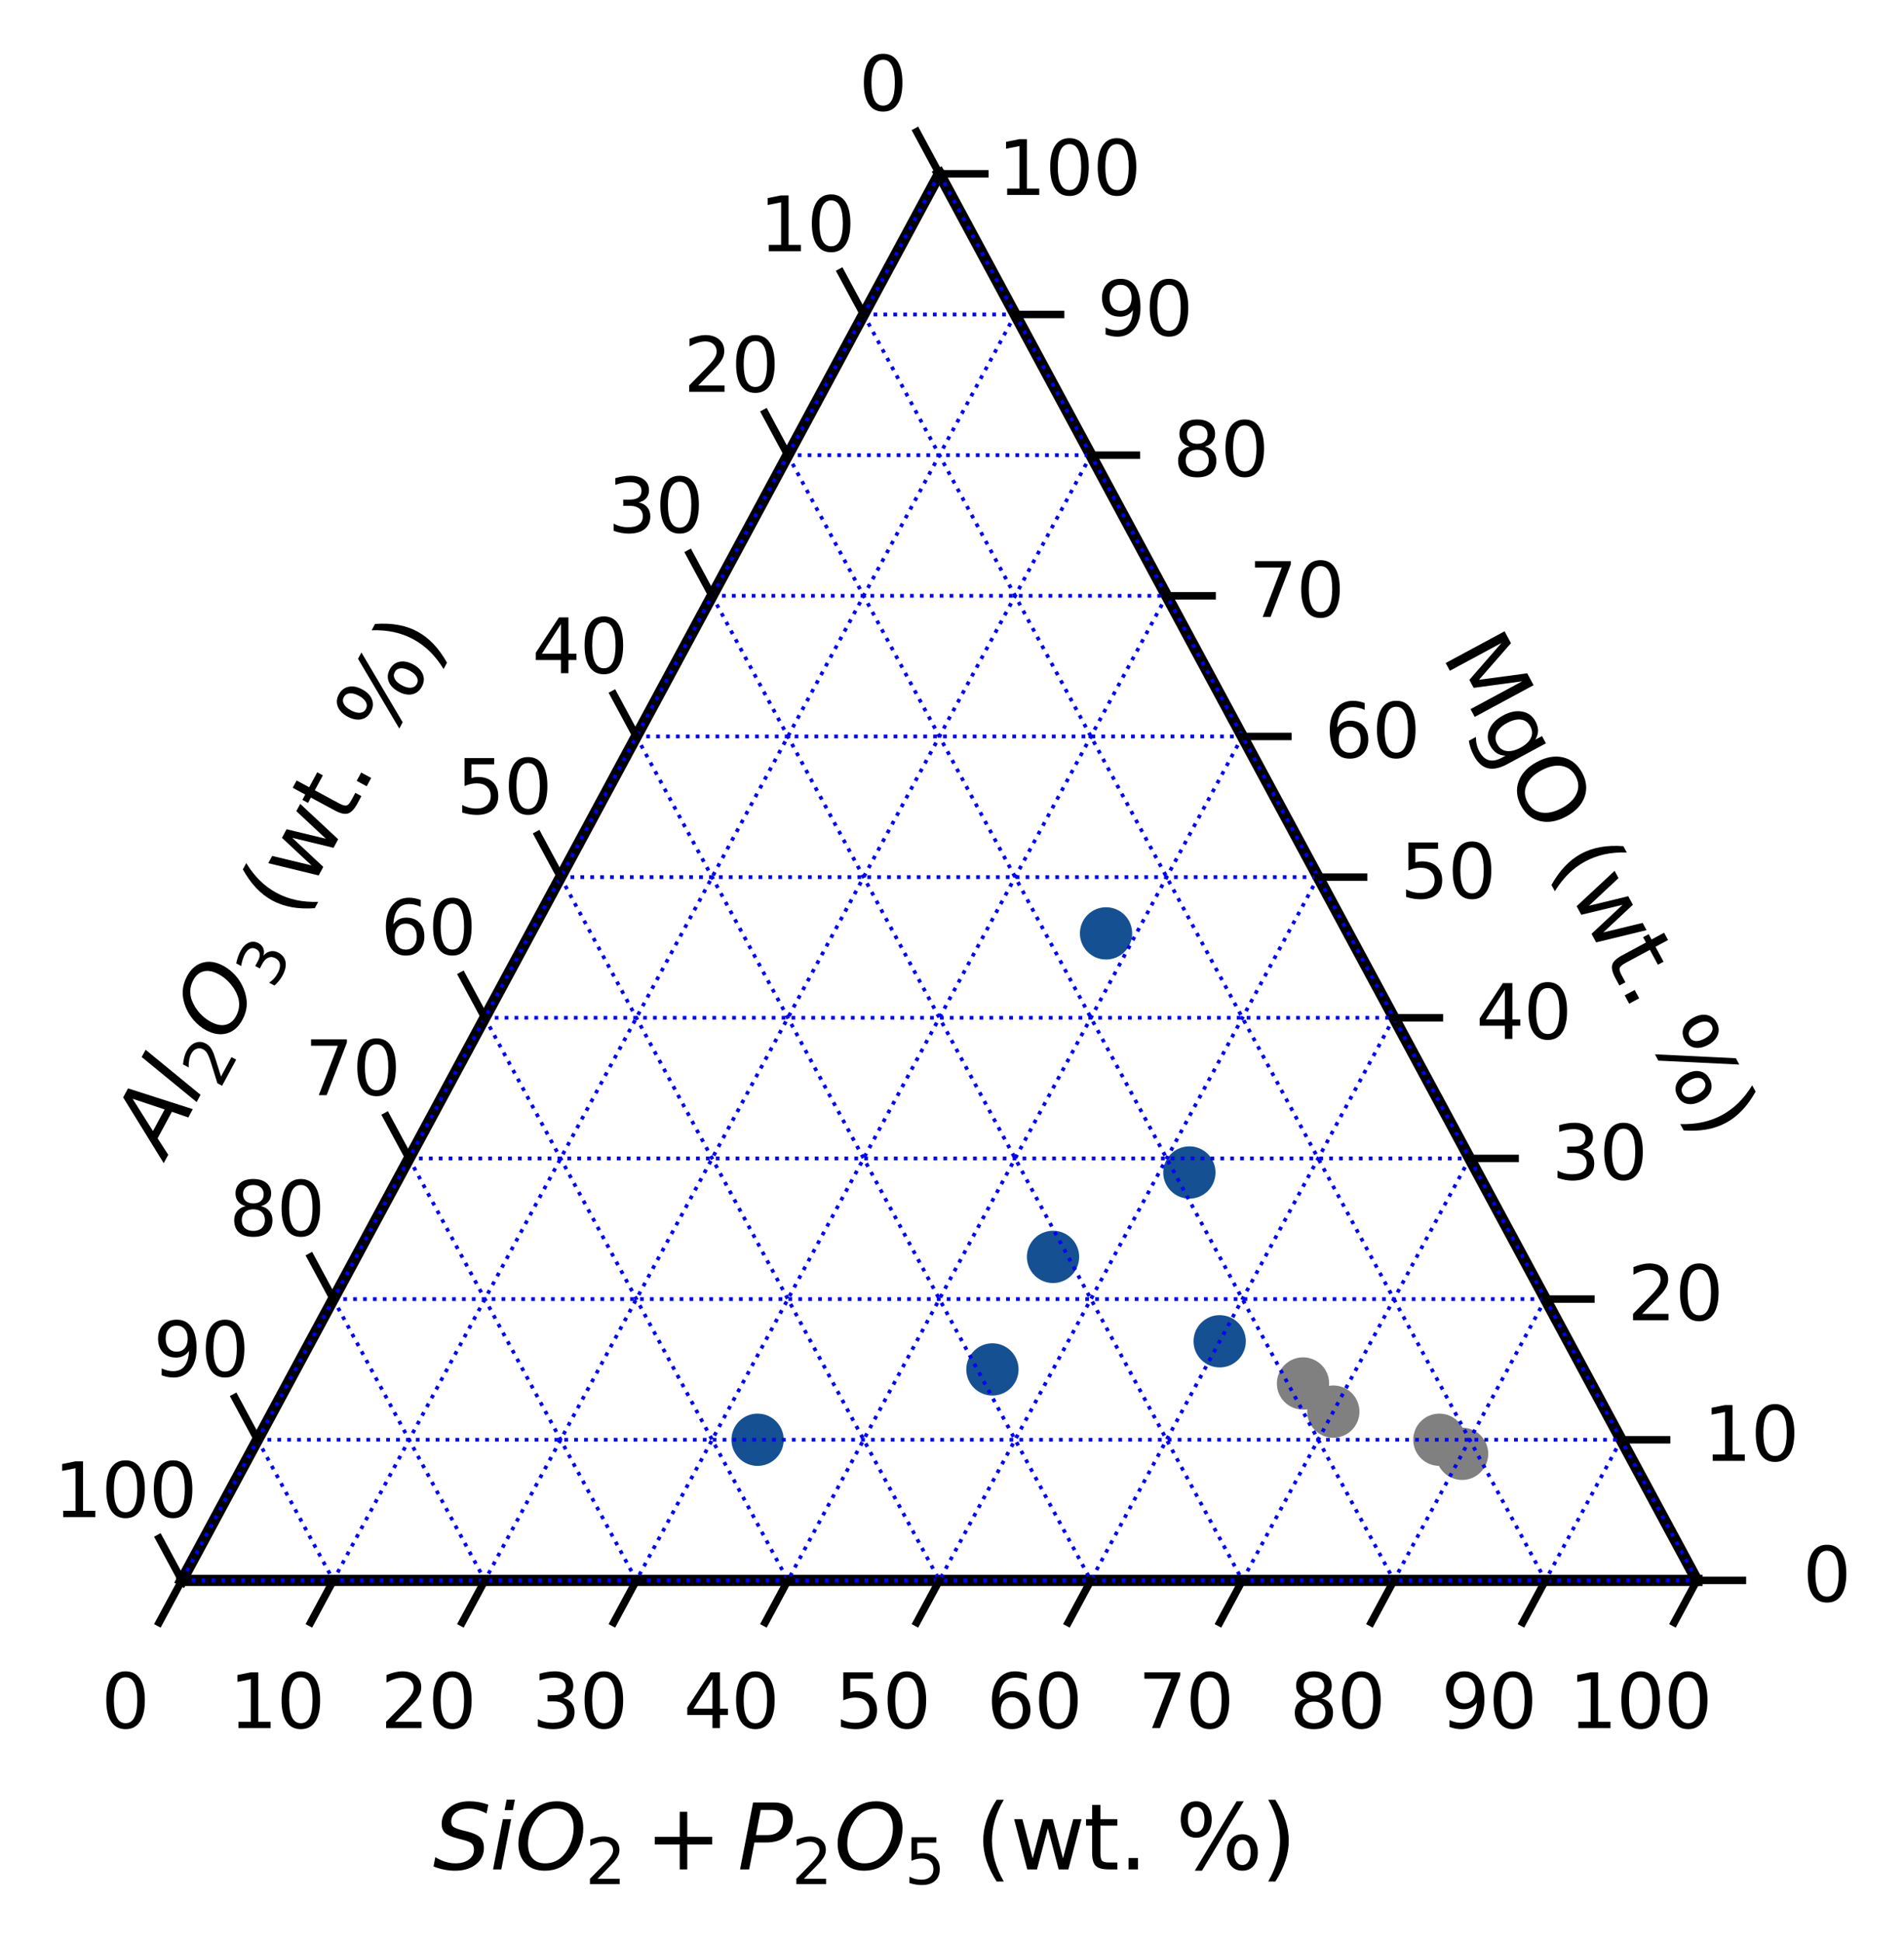 <?xml version="1.0" encoding="utf-8" standalone="no"?>
<!DOCTYPE svg PUBLIC "-//W3C//DTD SVG 1.1//EN"
  "http://www.w3.org/Graphics/SVG/1.1/DTD/svg11.dtd">
<svg xmlns:xlink="http://www.w3.org/1999/xlink" width="254.992pt" height="259.968pt" viewBox="0 0 254.992 259.968" xmlns="http://www.w3.org/2000/svg" version="1.1">
 <defs>
  <style type="text/css">*{stroke-linejoin: round; stroke-linecap: butt}</style>
 </defs>
 <g id="figure_1">
  <g id="patch_1">
   <path d="M 0 259.968 
L 254.992 259.968 
L 254.992 0 
L 0 0 
z
" style="fill: #ffffff"/>
  </g>
  <g id="axes_1">
   <g id="patch_2">
    <path d="M 227.262 211.581 
L 125.807 23.272 
L 24.353 211.581 
z
" clip-path="url(#p2957f5b05c)" style="fill: #ffffff; opacity: 0.7; stroke: #ffffff; stroke-linejoin: miter"/>
   </g>
   <g id="PathCollection_1">
    <defs>
     <path id="m38fada5a99" d="M 0 3 
C 0.796 3 1.559 2.684 2.121 2.121 
C 2.684 1.559 3 0.796 3 0 
C 3 -0.796 2.684 -1.559 2.121 -2.121 
C 1.559 -2.684 0.796 -3 0 -3 
C -0.796 -3 -1.559 -2.684 -2.121 -2.121 
C -2.684 -1.559 -3 -0.796 -3 0 
C -3 0.796 -2.684 1.559 -2.121 2.121 
C -1.559 2.684 -0.796 3 0 3 
z
" style="stroke: #145092"/>
    </defs>
    <g clip-path="url(#p2957f5b05c)">
     <use xlink:href="#m38fada5a99" x="101.458" y="192.75" style="fill: #145092; stroke: #145092"/>
     <use xlink:href="#m38fada5a99" x="132.909" y="183.335" style="fill: #145092; stroke: #145092"/>
    </g>
   </g>
   <g id="PathCollection_2">
    <g clip-path="url(#p2957f5b05c)">
     <use xlink:href="#m38fada5a99" x="148.127" y="124.959" style="fill: #145092; stroke: #145092"/>
     <use xlink:href="#m38fada5a99" x="159.287" y="156.971" style="fill: #145092; stroke: #145092"/>
    </g>
   </g>
   <g id="PathCollection_3">
    <defs>
     <path id="m612d0bf381" d="M 0 3 
C 0.796 3 1.559 2.684 2.121 2.121 
C 2.684 1.559 3 0.796 3 0 
C 3 -0.796 2.684 -1.559 2.121 -2.121 
C 1.559 -2.684 0.796 -3 0 -3 
C -0.796 -3 -1.559 -2.684 -2.121 -2.121 
C -2.684 -1.559 -3 -0.796 -3 0 
C -3 0.796 -2.684 1.559 -2.121 2.121 
C -1.559 2.684 -0.796 3 0 3 
z
" style="stroke: #808080"/>
    </defs>
    <g clip-path="url(#p2957f5b05c)">
     <use xlink:href="#m612d0bf381" x="192.767" y="192.75" style="fill: #808080; stroke: #808080"/>
     <use xlink:href="#m612d0bf381" x="174.506" y="185.218" style="fill: #808080; stroke: #808080"/>
    </g>
   </g>
   <g id="PathCollection_4">
    <g clip-path="url(#p2957f5b05c)">
     <use xlink:href="#m612d0bf381" x="195.811" y="194.633" style="fill: #808080; stroke: #808080"/>
     <use xlink:href="#m612d0bf381" x="178.564" y="188.984" style="fill: #808080; stroke: #808080"/>
    </g>
   </g>
   <g id="PathCollection_5">
    <g clip-path="url(#p2957f5b05c)">
     <use xlink:href="#m38fada5a99" x="141.026" y="168.27" style="fill: #145092; stroke: #145092"/>
    </g>
   </g>
   <g id="PathCollection_6">
    <g clip-path="url(#p2957f5b05c)">
     <use xlink:href="#m38fada5a99" x="163.346" y="179.568" style="fill: #145092; stroke: #145092"/>
    </g>
   </g>
   <g id="line2d_1">
    <path d="M 24.353 211.581 
L 227.262 211.581 
" clip-path="url(#p2957f5b05c)" style="fill: none; stroke: #000000; stroke-width: 1.5; stroke-linecap: square"/>
   </g>
   <g id="line2d_2">
    <path d="M 125.807 23.272 
L 24.353 211.581 
" clip-path="url(#p2957f5b05c)" style="fill: none; stroke: #000000; stroke-width: 1.5; stroke-linecap: square"/>
   </g>
   <g id="line2d_3">
    <path d="M 125.807 23.272 
L 227.262 211.581 
" clip-path="url(#p2957f5b05c)" style="fill: none; stroke: #000000; stroke-width: 1.5; stroke-linecap: square"/>
   </g>
   <g id="line2d_4">
    <path d="M 24.353 211.581 
L 227.262 211.581 
" clip-path="url(#p2957f5b05c)" style="fill: none; stroke-dasharray: 0.5,0.825; stroke-dashoffset: 0; stroke: #0000ff; stroke-width: 0.5"/>
   </g>
   <g id="line2d_5">
    <path d="M 34.498 192.75 
L 217.116 192.75 
" clip-path="url(#p2957f5b05c)" style="fill: none; stroke-dasharray: 0.5,0.825; stroke-dashoffset: 0; stroke: #0000ff; stroke-width: 0.5"/>
   </g>
   <g id="line2d_6">
    <path d="M 44.644 173.919 
L 206.971 173.919 
" clip-path="url(#p2957f5b05c)" style="fill: none; stroke-dasharray: 0.5,0.825; stroke-dashoffset: 0; stroke: #0000ff; stroke-width: 0.5"/>
   </g>
   <g id="line2d_7">
    <path d="M 54.789 155.088 
L 196.826 155.088 
" clip-path="url(#p2957f5b05c)" style="fill: none; stroke-dasharray: 0.5,0.825; stroke-dashoffset: 0; stroke: #0000ff; stroke-width: 0.5"/>
   </g>
   <g id="line2d_8">
    <path d="M 64.935 136.257 
L 186.68 136.257 
" clip-path="url(#p2957f5b05c)" style="fill: none; stroke-dasharray: 0.5,0.825; stroke-dashoffset: 0; stroke: #0000ff; stroke-width: 0.5"/>
   </g>
   <g id="line2d_9">
    <path d="M 75.08 117.427 
L 176.535 117.427 
" clip-path="url(#p2957f5b05c)" style="fill: none; stroke-dasharray: 0.5,0.825; stroke-dashoffset: 0; stroke: #0000ff; stroke-width: 0.5"/>
   </g>
   <g id="line2d_10">
    <path d="M 85.226 98.596 
L 166.389 98.596 
" clip-path="url(#p2957f5b05c)" style="fill: none; stroke-dasharray: 0.5,0.825; stroke-dashoffset: 0; stroke: #0000ff; stroke-width: 0.5"/>
   </g>
   <g id="line2d_11">
    <path d="M 95.371 79.765 
L 156.244 79.765 
" clip-path="url(#p2957f5b05c)" style="fill: none; stroke-dasharray: 0.5,0.825; stroke-dashoffset: 0; stroke: #0000ff; stroke-width: 0.5"/>
   </g>
   <g id="line2d_12">
    <path d="M 105.516 60.934 
L 146.098 60.934 
" clip-path="url(#p2957f5b05c)" style="fill: none; stroke-dasharray: 0.5,0.825; stroke-dashoffset: 0; stroke: #0000ff; stroke-width: 0.5"/>
   </g>
   <g id="line2d_13">
    <path d="M 115.662 42.103 
L 135.953 42.103 
" clip-path="url(#p2957f5b05c)" style="fill: none; stroke-dasharray: 0.5,0.825; stroke-dashoffset: 0; stroke: #0000ff; stroke-width: 0.5"/>
   </g>
   <g id="line2d_14">
    <path d="M 125.807 23.272 
L 24.353 211.581 
" clip-path="url(#p2957f5b05c)" style="fill: none; stroke-dasharray: 0.5,0.825; stroke-dashoffset: 0; stroke: #0000ff; stroke-width: 0.5"/>
   </g>
   <g id="line2d_15">
    <path d="M 125.807 23.272 
L 227.262 211.581 
" clip-path="url(#p2957f5b05c)" style="fill: none; stroke-dasharray: 0.5,0.825; stroke-dashoffset: 0; stroke: #0000ff; stroke-width: 0.5"/>
   </g>
   <g id="line2d_16">
    <path d="M 135.953 42.103 
L 44.644 211.581 
" clip-path="url(#p2957f5b05c)" style="fill: none; stroke-dasharray: 0.5,0.825; stroke-dashoffset: 0; stroke: #0000ff; stroke-width: 0.5"/>
   </g>
   <g id="line2d_17">
    <path d="M 115.662 42.103 
L 206.971 211.581 
" clip-path="url(#p2957f5b05c)" style="fill: none; stroke-dasharray: 0.5,0.825; stroke-dashoffset: 0; stroke: #0000ff; stroke-width: 0.5"/>
   </g>
   <g id="line2d_18">
    <path d="M 146.098 60.934 
L 64.935 211.581 
" clip-path="url(#p2957f5b05c)" style="fill: none; stroke-dasharray: 0.5,0.825; stroke-dashoffset: 0; stroke: #0000ff; stroke-width: 0.5"/>
   </g>
   <g id="line2d_19">
    <path d="M 105.516 60.934 
L 186.68 211.581 
" clip-path="url(#p2957f5b05c)" style="fill: none; stroke-dasharray: 0.5,0.825; stroke-dashoffset: 0; stroke: #0000ff; stroke-width: 0.5"/>
   </g>
   <g id="line2d_20">
    <path d="M 156.244 79.765 
L 85.226 211.581 
" clip-path="url(#p2957f5b05c)" style="fill: none; stroke-dasharray: 0.5,0.825; stroke-dashoffset: 0; stroke: #0000ff; stroke-width: 0.5"/>
   </g>
   <g id="line2d_21">
    <path d="M 95.371 79.765 
L 166.389 211.581 
" clip-path="url(#p2957f5b05c)" style="fill: none; stroke-dasharray: 0.5,0.825; stroke-dashoffset: 0; stroke: #0000ff; stroke-width: 0.5"/>
   </g>
   <g id="line2d_22">
    <path d="M 166.389 98.596 
L 105.516 211.581 
" clip-path="url(#p2957f5b05c)" style="fill: none; stroke-dasharray: 0.5,0.825; stroke-dashoffset: 0; stroke: #0000ff; stroke-width: 0.5"/>
   </g>
   <g id="line2d_23">
    <path d="M 85.226 98.596 
L 146.098 211.581 
" clip-path="url(#p2957f5b05c)" style="fill: none; stroke-dasharray: 0.5,0.825; stroke-dashoffset: 0; stroke: #0000ff; stroke-width: 0.5"/>
   </g>
   <g id="line2d_24">
    <path d="M 176.535 117.427 
L 125.807 211.581 
" clip-path="url(#p2957f5b05c)" style="fill: none; stroke-dasharray: 0.5,0.825; stroke-dashoffset: 0; stroke: #0000ff; stroke-width: 0.5"/>
   </g>
   <g id="line2d_25">
    <path d="M 75.08 117.427 
L 125.807 211.581 
" clip-path="url(#p2957f5b05c)" style="fill: none; stroke-dasharray: 0.5,0.825; stroke-dashoffset: 0; stroke: #0000ff; stroke-width: 0.5"/>
   </g>
   <g id="line2d_26">
    <path d="M 186.68 136.257 
L 146.098 211.581 
" clip-path="url(#p2957f5b05c)" style="fill: none; stroke-dasharray: 0.5,0.825; stroke-dashoffset: 0; stroke: #0000ff; stroke-width: 0.5"/>
   </g>
   <g id="line2d_27">
    <path d="M 64.935 136.257 
L 105.516 211.581 
" clip-path="url(#p2957f5b05c)" style="fill: none; stroke-dasharray: 0.5,0.825; stroke-dashoffset: 0; stroke: #0000ff; stroke-width: 0.5"/>
   </g>
   <g id="line2d_28">
    <path d="M 196.826 155.088 
L 166.389 211.581 
" clip-path="url(#p2957f5b05c)" style="fill: none; stroke-dasharray: 0.5,0.825; stroke-dashoffset: 0; stroke: #0000ff; stroke-width: 0.5"/>
   </g>
   <g id="line2d_29">
    <path d="M 54.789 155.088 
L 85.226 211.581 
" clip-path="url(#p2957f5b05c)" style="fill: none; stroke-dasharray: 0.5,0.825; stroke-dashoffset: 0; stroke: #0000ff; stroke-width: 0.5"/>
   </g>
   <g id="line2d_30">
    <path d="M 206.971 173.919 
L 186.68 211.581 
" clip-path="url(#p2957f5b05c)" style="fill: none; stroke-dasharray: 0.5,0.825; stroke-dashoffset: 0; stroke: #0000ff; stroke-width: 0.5"/>
   </g>
   <g id="line2d_31">
    <path d="M 44.644 173.919 
L 64.935 211.581 
" clip-path="url(#p2957f5b05c)" style="fill: none; stroke-dasharray: 0.5,0.825; stroke-dashoffset: 0; stroke: #0000ff; stroke-width: 0.5"/>
   </g>
   <g id="line2d_32">
    <path d="M 217.116 192.75 
L 206.971 211.581 
" clip-path="url(#p2957f5b05c)" style="fill: none; stroke-dasharray: 0.5,0.825; stroke-dashoffset: 0; stroke: #0000ff; stroke-width: 0.5"/>
   </g>
   <g id="line2d_33">
    <path d="M 34.498 192.75 
L 44.644 211.581 
" clip-path="url(#p2957f5b05c)" style="fill: none; stroke-dasharray: 0.5,0.825; stroke-dashoffset: 0; stroke: #0000ff; stroke-width: 0.5"/>
   </g>
   <g id="line2d_34">
    <path d="M 227.262 211.581 
L 227.262 211.581 
" clip-path="url(#p2957f5b05c)" style="fill: none; stroke-dasharray: 0.5,0.825; stroke-dashoffset: 0; stroke: #0000ff; stroke-width: 0.5"/>
   </g>
   <g id="line2d_35">
    <path d="M 24.353 211.581 
L 24.353 211.581 
" clip-path="url(#p2957f5b05c)" style="fill: none; stroke-dasharray: 0.5,0.825; stroke-dashoffset: 0; stroke: #0000ff; stroke-width: 0.5"/>
   </g>
   <g id="line2d_36">
    <path d="M 227.262 211.581 
L 233.349 211.581 
" clip-path="url(#p2957f5b05c)" style="fill: none; stroke: #000000; stroke-linecap: square"/>
   </g>
   <g id="line2d_37">
    <path d="M 217.116 192.75 
L 223.204 192.75 
" clip-path="url(#p2957f5b05c)" style="fill: none; stroke: #000000; stroke-linecap: square"/>
   </g>
   <g id="line2d_38">
    <path d="M 206.971 173.919 
L 213.058 173.919 
" clip-path="url(#p2957f5b05c)" style="fill: none; stroke: #000000; stroke-linecap: square"/>
   </g>
   <g id="line2d_39">
    <path d="M 196.826 155.088 
L 202.913 155.088 
" clip-path="url(#p2957f5b05c)" style="fill: none; stroke: #000000; stroke-linecap: square"/>
   </g>
   <g id="line2d_40">
    <path d="M 186.68 136.257 
L 192.767 136.257 
" clip-path="url(#p2957f5b05c)" style="fill: none; stroke: #000000; stroke-linecap: square"/>
   </g>
   <g id="line2d_41">
    <path d="M 176.535 117.427 
L 182.622 117.427 
" clip-path="url(#p2957f5b05c)" style="fill: none; stroke: #000000; stroke-linecap: square"/>
   </g>
   <g id="line2d_42">
    <path d="M 166.389 98.596 
L 172.476 98.596 
" clip-path="url(#p2957f5b05c)" style="fill: none; stroke: #000000; stroke-linecap: square"/>
   </g>
   <g id="line2d_43">
    <path d="M 156.244 79.765 
L 162.331 79.765 
" clip-path="url(#p2957f5b05c)" style="fill: none; stroke: #000000; stroke-linecap: square"/>
   </g>
   <g id="line2d_44">
    <path d="M 146.098 60.934 
L 152.186 60.934 
" clip-path="url(#p2957f5b05c)" style="fill: none; stroke: #000000; stroke-linecap: square"/>
   </g>
   <g id="line2d_45">
    <path d="M 135.953 42.103 
L 142.04 42.103 
" clip-path="url(#p2957f5b05c)" style="fill: none; stroke: #000000; stroke-linecap: square"/>
   </g>
   <g id="line2d_46">
    <path d="M 125.807 23.272 
L 131.895 23.272 
" clip-path="url(#p2957f5b05c)" style="fill: none; stroke: #000000; stroke-linecap: square"/>
   </g>
   <g id="line2d_47">
    <path d="M 24.353 211.581 
L 21.309 205.932 
" clip-path="url(#p2957f5b05c)" style="fill: none; stroke: #000000; stroke-linecap: square"/>
   </g>
   <g id="line2d_48">
    <path d="M 34.498 192.75 
L 31.455 187.101 
" clip-path="url(#p2957f5b05c)" style="fill: none; stroke: #000000; stroke-linecap: square"/>
   </g>
   <g id="line2d_49">
    <path d="M 44.644 173.919 
L 41.6 168.27 
" clip-path="url(#p2957f5b05c)" style="fill: none; stroke: #000000; stroke-linecap: square"/>
   </g>
   <g id="line2d_50">
    <path d="M 54.789 155.088 
L 51.746 149.439 
" clip-path="url(#p2957f5b05c)" style="fill: none; stroke: #000000; stroke-linecap: square"/>
   </g>
   <g id="line2d_51">
    <path d="M 64.935 136.257 
L 61.891 130.608 
" clip-path="url(#p2957f5b05c)" style="fill: none; stroke: #000000; stroke-linecap: square"/>
   </g>
   <g id="line2d_52">
    <path d="M 75.08 117.427 
L 72.036 111.777 
" clip-path="url(#p2957f5b05c)" style="fill: none; stroke: #000000; stroke-linecap: square"/>
   </g>
   <g id="line2d_53">
    <path d="M 85.226 98.596 
L 82.182 92.946 
" clip-path="url(#p2957f5b05c)" style="fill: none; stroke: #000000; stroke-linecap: square"/>
   </g>
   <g id="line2d_54">
    <path d="M 95.371 79.765 
L 92.327 74.116 
" clip-path="url(#p2957f5b05c)" style="fill: none; stroke: #000000; stroke-linecap: square"/>
   </g>
   <g id="line2d_55">
    <path d="M 105.516 60.934 
L 102.473 55.285 
" clip-path="url(#p2957f5b05c)" style="fill: none; stroke: #000000; stroke-linecap: square"/>
   </g>
   <g id="line2d_56">
    <path d="M 115.662 42.103 
L 112.618 36.454 
" clip-path="url(#p2957f5b05c)" style="fill: none; stroke: #000000; stroke-linecap: square"/>
   </g>
   <g id="line2d_57">
    <path d="M 125.807 23.272 
L 122.764 17.623 
" clip-path="url(#p2957f5b05c)" style="fill: none; stroke: #000000; stroke-linecap: square"/>
   </g>
   <g id="line2d_58">
    <path d="M 24.353 211.581 
L 21.309 217.23 
" clip-path="url(#p2957f5b05c)" style="fill: none; stroke: #000000; stroke-linecap: square"/>
   </g>
   <g id="line2d_59">
    <path d="M 44.644 211.581 
L 41.6 217.23 
" clip-path="url(#p2957f5b05c)" style="fill: none; stroke: #000000; stroke-linecap: square"/>
   </g>
   <g id="line2d_60">
    <path d="M 64.935 211.581 
L 61.891 217.23 
" clip-path="url(#p2957f5b05c)" style="fill: none; stroke: #000000; stroke-linecap: square"/>
   </g>
   <g id="line2d_61">
    <path d="M 85.226 211.581 
L 82.182 217.23 
" clip-path="url(#p2957f5b05c)" style="fill: none; stroke: #000000; stroke-linecap: square"/>
   </g>
   <g id="line2d_62">
    <path d="M 105.516 211.581 
L 102.473 217.23 
" clip-path="url(#p2957f5b05c)" style="fill: none; stroke: #000000; stroke-linecap: square"/>
   </g>
   <g id="line2d_63">
    <path d="M 125.807 211.581 
L 122.764 217.23 
" clip-path="url(#p2957f5b05c)" style="fill: none; stroke: #000000; stroke-linecap: square"/>
   </g>
   <g id="line2d_64">
    <path d="M 146.098 211.581 
L 143.055 217.23 
" clip-path="url(#p2957f5b05c)" style="fill: none; stroke: #000000; stroke-linecap: square"/>
   </g>
   <g id="line2d_65">
    <path d="M 166.389 211.581 
L 163.346 217.23 
" clip-path="url(#p2957f5b05c)" style="fill: none; stroke: #000000; stroke-linecap: square"/>
   </g>
   <g id="line2d_66">
    <path d="M 186.68 211.581 
L 183.636 217.23 
" clip-path="url(#p2957f5b05c)" style="fill: none; stroke: #000000; stroke-linecap: square"/>
   </g>
   <g id="line2d_67">
    <path d="M 206.971 211.581 
L 203.927 217.23 
" clip-path="url(#p2957f5b05c)" style="fill: none; stroke: #000000; stroke-linecap: square"/>
   </g>
   <g id="line2d_68">
    <path d="M 227.262 211.581 
L 224.218 217.23 
" clip-path="url(#p2957f5b05c)" style="fill: none; stroke: #000000; stroke-linecap: square"/>
   </g>
   <g id="text_1">
    <!-- 0 -->
    <g transform="translate(241.429 214.406) scale(0.1 -0.1)">
     <defs>
      <path id="DejaVuSans-30" d="M 2034 4250 
Q 1547 4250 1301 3770 
Q 1056 3291 1056 2328 
Q 1056 1369 1301 889 
Q 1547 409 2034 409 
Q 2525 409 2770 889 
Q 3016 1369 3016 2328 
Q 3016 3291 2770 3770 
Q 2525 4250 2034 4250 
z
M 2034 4750 
Q 2819 4750 3233 4129 
Q 3647 3509 3647 2328 
Q 3647 1150 3233 529 
Q 2819 -91 2034 -91 
Q 1250 -91 836 529 
Q 422 1150 422 2328 
Q 422 3509 836 4129 
Q 1250 4750 2034 4750 
z
" transform="scale(0.016)"/>
     </defs>
     <use xlink:href="#DejaVuSans-30"/>
    </g>
   </g>
   <g id="text_2">
    <!-- 10 -->
    <g transform="translate(228.103 195.575) scale(0.1 -0.1)">
     <defs>
      <path id="DejaVuSans-31" d="M 794 531 
L 1825 531 
L 1825 4091 
L 703 3866 
L 703 4441 
L 1819 4666 
L 2450 4666 
L 2450 531 
L 3481 531 
L 3481 0 
L 794 0 
L 794 531 
z
" transform="scale(0.016)"/>
     </defs>
     <use xlink:href="#DejaVuSans-31"/>
     <use xlink:href="#DejaVuSans-30" x="63.623"/>
    </g>
   </g>
   <g id="text_3">
    <!-- 20 -->
    <g transform="translate(217.957 176.744) scale(0.1 -0.1)">
     <defs>
      <path id="DejaVuSans-32" d="M 1228 531 
L 3431 531 
L 3431 0 
L 469 0 
L 469 531 
Q 828 903 1448 1529 
Q 2069 2156 2228 2338 
Q 2531 2678 2651 2914 
Q 2772 3150 2772 3378 
Q 2772 3750 2511 3984 
Q 2250 4219 1831 4219 
Q 1534 4219 1204 4116 
Q 875 4013 500 3803 
L 500 4441 
Q 881 4594 1212 4672 
Q 1544 4750 1819 4750 
Q 2544 4750 2975 4387 
Q 3406 4025 3406 3419 
Q 3406 3131 3298 2873 
Q 3191 2616 2906 2266 
Q 2828 2175 2409 1742 
Q 1991 1309 1228 531 
z
" transform="scale(0.016)"/>
     </defs>
     <use xlink:href="#DejaVuSans-32"/>
     <use xlink:href="#DejaVuSans-30" x="63.623"/>
    </g>
   </g>
   <g id="text_4">
    <!-- 30 -->
    <g transform="translate(207.812 157.913) scale(0.1 -0.1)">
     <defs>
      <path id="DejaVuSans-33" d="M 2597 2516 
Q 3050 2419 3304 2112 
Q 3559 1806 3559 1356 
Q 3559 666 3084 287 
Q 2609 -91 1734 -91 
Q 1441 -91 1130 -33 
Q 819 25 488 141 
L 488 750 
Q 750 597 1062 519 
Q 1375 441 1716 441 
Q 2309 441 2620 675 
Q 2931 909 2931 1356 
Q 2931 1769 2642 2001 
Q 2353 2234 1838 2234 
L 1294 2234 
L 1294 2753 
L 1863 2753 
Q 2328 2753 2575 2939 
Q 2822 3125 2822 3475 
Q 2822 3834 2567 4026 
Q 2313 4219 1838 4219 
Q 1578 4219 1281 4162 
Q 984 4106 628 3988 
L 628 4550 
Q 988 4650 1302 4700 
Q 1616 4750 1894 4750 
Q 2613 4750 3031 4423 
Q 3450 4097 3450 3541 
Q 3450 3153 3228 2886 
Q 3006 2619 2597 2516 
z
" transform="scale(0.016)"/>
     </defs>
     <use xlink:href="#DejaVuSans-33"/>
     <use xlink:href="#DejaVuSans-30" x="63.623"/>
    </g>
   </g>
   <g id="text_5">
    <!-- 40 -->
    <g transform="translate(197.666 139.082) scale(0.1 -0.1)">
     <defs>
      <path id="DejaVuSans-34" d="M 2419 4116 
L 825 1625 
L 2419 1625 
L 2419 4116 
z
M 2253 4666 
L 3047 4666 
L 3047 1625 
L 3713 1625 
L 3713 1100 
L 3047 1100 
L 3047 0 
L 2419 0 
L 2419 1100 
L 313 1100 
L 313 1709 
L 2253 4666 
z
" transform="scale(0.016)"/>
     </defs>
     <use xlink:href="#DejaVuSans-34"/>
     <use xlink:href="#DejaVuSans-30" x="63.623"/>
    </g>
   </g>
   <g id="text_6">
    <!-- 50 -->
    <g transform="translate(187.521 120.251) scale(0.1 -0.1)">
     <defs>
      <path id="DejaVuSans-35" d="M 691 4666 
L 3169 4666 
L 3169 4134 
L 1269 4134 
L 1269 2991 
Q 1406 3038 1543 3061 
Q 1681 3084 1819 3084 
Q 2600 3084 3056 2656 
Q 3513 2228 3513 1497 
Q 3513 744 3044 326 
Q 2575 -91 1722 -91 
Q 1428 -91 1123 -41 
Q 819 9 494 109 
L 494 744 
Q 775 591 1075 516 
Q 1375 441 1709 441 
Q 2250 441 2565 725 
Q 2881 1009 2881 1497 
Q 2881 1984 2565 2268 
Q 2250 2553 1709 2553 
Q 1456 2553 1204 2497 
Q 953 2441 691 2322 
L 691 4666 
z
" transform="scale(0.016)"/>
     </defs>
     <use xlink:href="#DejaVuSans-35"/>
     <use xlink:href="#DejaVuSans-30" x="63.623"/>
    </g>
   </g>
   <g id="text_7">
    <!-- 60 -->
    <g transform="translate(177.375 101.42) scale(0.1 -0.1)">
     <defs>
      <path id="DejaVuSans-36" d="M 2113 2584 
Q 1688 2584 1439 2293 
Q 1191 2003 1191 1497 
Q 1191 994 1439 701 
Q 1688 409 2113 409 
Q 2538 409 2786 701 
Q 3034 994 3034 1497 
Q 3034 2003 2786 2293 
Q 2538 2584 2113 2584 
z
M 3366 4563 
L 3366 3988 
Q 3128 4100 2886 4159 
Q 2644 4219 2406 4219 
Q 1781 4219 1451 3797 
Q 1122 3375 1075 2522 
Q 1259 2794 1537 2939 
Q 1816 3084 2150 3084 
Q 2853 3084 3261 2657 
Q 3669 2231 3669 1497 
Q 3669 778 3244 343 
Q 2819 -91 2113 -91 
Q 1303 -91 875 529 
Q 447 1150 447 2328 
Q 447 3434 972 4092 
Q 1497 4750 2381 4750 
Q 2619 4750 2861 4703 
Q 3103 4656 3366 4563 
z
" transform="scale(0.016)"/>
     </defs>
     <use xlink:href="#DejaVuSans-36"/>
     <use xlink:href="#DejaVuSans-30" x="63.623"/>
    </g>
   </g>
   <g id="text_8">
    <!-- 70 -->
    <g transform="translate(167.23 82.59) scale(0.1 -0.1)">
     <defs>
      <path id="DejaVuSans-37" d="M 525 4666 
L 3525 4666 
L 3525 4397 
L 1831 0 
L 1172 0 
L 2766 4134 
L 525 4134 
L 525 4666 
z
" transform="scale(0.016)"/>
     </defs>
     <use xlink:href="#DejaVuSans-37"/>
     <use xlink:href="#DejaVuSans-30" x="63.623"/>
    </g>
   </g>
   <g id="text_9">
    <!-- 80 -->
    <g transform="translate(157.085 63.759) scale(0.1 -0.1)">
     <defs>
      <path id="DejaVuSans-38" d="M 2034 2216 
Q 1584 2216 1326 1975 
Q 1069 1734 1069 1313 
Q 1069 891 1326 650 
Q 1584 409 2034 409 
Q 2484 409 2743 651 
Q 3003 894 3003 1313 
Q 3003 1734 2745 1975 
Q 2488 2216 2034 2216 
z
M 1403 2484 
Q 997 2584 770 2862 
Q 544 3141 544 3541 
Q 544 4100 942 4425 
Q 1341 4750 2034 4750 
Q 2731 4750 3128 4425 
Q 3525 4100 3525 3541 
Q 3525 3141 3298 2862 
Q 3072 2584 2669 2484 
Q 3125 2378 3379 2068 
Q 3634 1759 3634 1313 
Q 3634 634 3220 271 
Q 2806 -91 2034 -91 
Q 1263 -91 848 271 
Q 434 634 434 1313 
Q 434 1759 690 2068 
Q 947 2378 1403 2484 
z
M 1172 3481 
Q 1172 3119 1398 2916 
Q 1625 2713 2034 2713 
Q 2441 2713 2670 2916 
Q 2900 3119 2900 3481 
Q 2900 3844 2670 4047 
Q 2441 4250 2034 4250 
Q 1625 4250 1398 4047 
Q 1172 3844 1172 3481 
z
" transform="scale(0.016)"/>
     </defs>
     <use xlink:href="#DejaVuSans-38"/>
     <use xlink:href="#DejaVuSans-30" x="63.623"/>
    </g>
   </g>
   <g id="text_10">
    <!-- 90 -->
    <g transform="translate(146.939 44.928) scale(0.1 -0.1)">
     <defs>
      <path id="DejaVuSans-39" d="M 703 97 
L 703 672 
Q 941 559 1184 500 
Q 1428 441 1663 441 
Q 2288 441 2617 861 
Q 2947 1281 2994 2138 
Q 2813 1869 2534 1725 
Q 2256 1581 1919 1581 
Q 1219 1581 811 2004 
Q 403 2428 403 3163 
Q 403 3881 828 4315 
Q 1253 4750 1959 4750 
Q 2769 4750 3195 4129 
Q 3622 3509 3622 2328 
Q 3622 1225 3098 567 
Q 2575 -91 1691 -91 
Q 1453 -91 1209 -44 
Q 966 3 703 97 
z
M 1959 2075 
Q 2384 2075 2632 2365 
Q 2881 2656 2881 3163 
Q 2881 3666 2632 3958 
Q 2384 4250 1959 4250 
Q 1534 4250 1286 3958 
Q 1038 3666 1038 3163 
Q 1038 2656 1286 2365 
Q 1534 2075 1959 2075 
z
" transform="scale(0.016)"/>
     </defs>
     <use xlink:href="#DejaVuSans-39"/>
     <use xlink:href="#DejaVuSans-30" x="63.623"/>
    </g>
   </g>
   <g id="text_11">
    <!-- 100 -->
    <g transform="translate(133.612 26.097) scale(0.1 -0.1)">
     <use xlink:href="#DejaVuSans-31"/>
     <use xlink:href="#DejaVuSans-30" x="63.623"/>
     <use xlink:href="#DejaVuSans-30" x="127.246"/>
    </g>
   </g>
   <g id="text_12">
    <!-- 100 -->
    <g transform="translate(7.2 203.107) scale(0.1 -0.1)">
     <use xlink:href="#DejaVuSans-31"/>
     <use xlink:href="#DejaVuSans-30" x="63.623"/>
     <use xlink:href="#DejaVuSans-30" x="127.246"/>
    </g>
   </g>
   <g id="text_13">
    <!-- 90 -->
    <g transform="translate(20.527 184.276) scale(0.1 -0.1)">
     <use xlink:href="#DejaVuSans-39"/>
     <use xlink:href="#DejaVuSans-30" x="63.623"/>
    </g>
   </g>
   <g id="text_14">
    <!-- 80 -->
    <g transform="translate(30.672 165.445) scale(0.1 -0.1)">
     <use xlink:href="#DejaVuSans-38"/>
     <use xlink:href="#DejaVuSans-30" x="63.623"/>
    </g>
   </g>
   <g id="text_15">
    <!-- 70 -->
    <g transform="translate(40.818 146.614) scale(0.1 -0.1)">
     <use xlink:href="#DejaVuSans-37"/>
     <use xlink:href="#DejaVuSans-30" x="63.623"/>
    </g>
   </g>
   <g id="text_16">
    <!-- 60 -->
    <g transform="translate(50.963 127.784) scale(0.1 -0.1)">
     <use xlink:href="#DejaVuSans-36"/>
     <use xlink:href="#DejaVuSans-30" x="63.623"/>
    </g>
   </g>
   <g id="text_17">
    <!-- 50 -->
    <g transform="translate(61.109 108.953) scale(0.1 -0.1)">
     <use xlink:href="#DejaVuSans-35"/>
     <use xlink:href="#DejaVuSans-30" x="63.623"/>
    </g>
   </g>
   <g id="text_18">
    <!-- 40 -->
    <g transform="translate(71.254 90.122) scale(0.1 -0.1)">
     <use xlink:href="#DejaVuSans-34"/>
     <use xlink:href="#DejaVuSans-30" x="63.623"/>
    </g>
   </g>
   <g id="text_19">
    <!-- 30 -->
    <g transform="translate(81.399 71.291) scale(0.1 -0.1)">
     <use xlink:href="#DejaVuSans-33"/>
     <use xlink:href="#DejaVuSans-30" x="63.623"/>
    </g>
   </g>
   <g id="text_20">
    <!-- 20 -->
    <g transform="translate(91.545 52.46) scale(0.1 -0.1)">
     <use xlink:href="#DejaVuSans-32"/>
     <use xlink:href="#DejaVuSans-30" x="63.623"/>
    </g>
   </g>
   <g id="text_21">
    <!-- 10 -->
    <g transform="translate(101.69 33.629) scale(0.1 -0.1)">
     <use xlink:href="#DejaVuSans-31"/>
     <use xlink:href="#DejaVuSans-30" x="63.623"/>
    </g>
   </g>
   <g id="text_22">
    <!-- 0 -->
    <g transform="translate(115.017 14.798) scale(0.1 -0.1)">
     <use xlink:href="#DejaVuSans-30"/>
    </g>
   </g>
   <g id="text_23">
    <!-- 0 -->
    <g transform="translate(13.562 231.353) scale(0.1 -0.1)">
     <use xlink:href="#DejaVuSans-30"/>
    </g>
   </g>
   <g id="text_24">
    <!-- 10 -->
    <g transform="translate(30.672 231.353) scale(0.1 -0.1)">
     <use xlink:href="#DejaVuSans-31"/>
     <use xlink:href="#DejaVuSans-30" x="63.623"/>
    </g>
   </g>
   <g id="text_25">
    <!-- 20 -->
    <g transform="translate(50.963 231.353) scale(0.1 -0.1)">
     <use xlink:href="#DejaVuSans-32"/>
     <use xlink:href="#DejaVuSans-30" x="63.623"/>
    </g>
   </g>
   <g id="text_26">
    <!-- 30 -->
    <g transform="translate(71.254 231.353) scale(0.1 -0.1)">
     <use xlink:href="#DejaVuSans-33"/>
     <use xlink:href="#DejaVuSans-30" x="63.623"/>
    </g>
   </g>
   <g id="text_27">
    <!-- 40 -->
    <g transform="translate(91.545 231.353) scale(0.1 -0.1)">
     <use xlink:href="#DejaVuSans-34"/>
     <use xlink:href="#DejaVuSans-30" x="63.623"/>
    </g>
   </g>
   <g id="text_28">
    <!-- 50 -->
    <g transform="translate(111.836 231.353) scale(0.1 -0.1)">
     <use xlink:href="#DejaVuSans-35"/>
     <use xlink:href="#DejaVuSans-30" x="63.623"/>
    </g>
   </g>
   <g id="text_29">
    <!-- 60 -->
    <g transform="translate(132.127 231.353) scale(0.1 -0.1)">
     <use xlink:href="#DejaVuSans-36"/>
     <use xlink:href="#DejaVuSans-30" x="63.623"/>
    </g>
   </g>
   <g id="text_30">
    <!-- 70 -->
    <g transform="translate(152.418 231.353) scale(0.1 -0.1)">
     <use xlink:href="#DejaVuSans-37"/>
     <use xlink:href="#DejaVuSans-30" x="63.623"/>
    </g>
   </g>
   <g id="text_31">
    <!-- 80 -->
    <g transform="translate(172.709 231.353) scale(0.1 -0.1)">
     <use xlink:href="#DejaVuSans-38"/>
     <use xlink:href="#DejaVuSans-30" x="63.623"/>
    </g>
   </g>
   <g id="text_32">
    <!-- 90 -->
    <g transform="translate(192.999 231.353) scale(0.1 -0.1)">
     <use xlink:href="#DejaVuSans-39"/>
     <use xlink:href="#DejaVuSans-30" x="63.623"/>
    </g>
   </g>
   <g id="text_33">
    <!-- 100 -->
    <g transform="translate(210.109 231.353) scale(0.1 -0.1)">
     <use xlink:href="#DejaVuSans-31"/>
     <use xlink:href="#DejaVuSans-30" x="63.623"/>
     <use xlink:href="#DejaVuSans-30" x="127.246"/>
    </g>
   </g>
   <g id="text_34">
    <!-- $Al_2O_3$ (wt. %) -->
    <g transform="translate(22.237 155.149) rotate(-61.686) scale(0.12 -0.12)">
     <defs>
      <path id="DejaVuSans-Oblique-41" d="M 2356 4666 
L 3072 4666 
L 3938 0 
L 3278 0 
L 3084 1197 
L 984 1197 
L 325 0 
L -341 0 
L 2356 4666 
z
M 2584 4044 
L 1275 1722 
L 2988 1722 
L 2584 4044 
z
" transform="scale(0.016)"/>
      <path id="DejaVuSans-Oblique-6c" d="M 1172 4863 
L 1747 4863 
L 800 0 
L 225 0 
L 1172 4863 
z
" transform="scale(0.016)"/>
      <path id="DejaVuSans-Oblique-4f" d="M 2919 4238 
Q 2400 4238 2003 3986 
Q 1606 3734 1313 3219 
Q 1125 2891 1026 2522 
Q 928 2153 928 1778 
Q 928 1128 1239 775 
Q 1550 422 2119 422 
Q 2631 422 3032 676 
Q 3434 931 3719 1434 
Q 3909 1772 4009 2142 
Q 4109 2513 4109 2881 
Q 4109 3528 3796 3883 
Q 3484 4238 2919 4238 
z
M 2100 -91 
Q 1241 -91 748 418 
Q 256 928 256 1813 
Q 256 2319 448 2847 
Q 641 3375 978 3788 
Q 1375 4272 1862 4511 
Q 2350 4750 2938 4750 
Q 3794 4750 4287 4245 
Q 4781 3741 4781 2869 
Q 4781 2331 4593 1812 
Q 4406 1294 4056 872 
Q 3656 384 3173 146 
Q 2691 -91 2100 -91 
z
" transform="scale(0.016)"/>
      <path id="DejaVuSans-20" transform="scale(0.016)"/>
      <path id="DejaVuSans-28" d="M 1984 4856 
Q 1566 4138 1362 3434 
Q 1159 2731 1159 2009 
Q 1159 1288 1364 580 
Q 1569 -128 1984 -844 
L 1484 -844 
Q 1016 -109 783 600 
Q 550 1309 550 2009 
Q 550 2706 781 3412 
Q 1013 4119 1484 4856 
L 1984 4856 
z
" transform="scale(0.016)"/>
      <path id="DejaVuSans-77" d="M 269 3500 
L 844 3500 
L 1563 769 
L 2278 3500 
L 2956 3500 
L 3675 769 
L 4391 3500 
L 4966 3500 
L 4050 0 
L 3372 0 
L 2619 2869 
L 1863 0 
L 1184 0 
L 269 3500 
z
" transform="scale(0.016)"/>
      <path id="DejaVuSans-74" d="M 1172 4494 
L 1172 3500 
L 2356 3500 
L 2356 3053 
L 1172 3053 
L 1172 1153 
Q 1172 725 1289 603 
Q 1406 481 1766 481 
L 2356 481 
L 2356 0 
L 1766 0 
Q 1100 0 847 248 
Q 594 497 594 1153 
L 594 3053 
L 172 3053 
L 172 3500 
L 594 3500 
L 594 4494 
L 1172 4494 
z
" transform="scale(0.016)"/>
      <path id="DejaVuSans-2e" d="M 684 794 
L 1344 794 
L 1344 0 
L 684 0 
L 684 794 
z
" transform="scale(0.016)"/>
      <path id="DejaVuSans-25" d="M 4653 2053 
Q 4381 2053 4226 1822 
Q 4072 1591 4072 1178 
Q 4072 772 4226 539 
Q 4381 306 4653 306 
Q 4919 306 5073 539 
Q 5228 772 5228 1178 
Q 5228 1588 5073 1820 
Q 4919 2053 4653 2053 
z
M 4653 2450 
Q 5147 2450 5437 2106 
Q 5728 1763 5728 1178 
Q 5728 594 5436 251 
Q 5144 -91 4653 -91 
Q 4153 -91 3862 251 
Q 3572 594 3572 1178 
Q 3572 1766 3864 2108 
Q 4156 2450 4653 2450 
z
M 1428 4353 
Q 1159 4353 1004 4120 
Q 850 3888 850 3481 
Q 850 3069 1003 2837 
Q 1156 2606 1428 2606 
Q 1700 2606 1854 2837 
Q 2009 3069 2009 3481 
Q 2009 3884 1853 4118 
Q 1697 4353 1428 4353 
z
M 4250 4750 
L 4750 4750 
L 1831 -91 
L 1331 -91 
L 4250 4750 
z
M 1428 4750 
Q 1922 4750 2215 4408 
Q 2509 4066 2509 3481 
Q 2509 2891 2217 2550 
Q 1925 2209 1428 2209 
Q 931 2209 642 2551 
Q 353 2894 353 3481 
Q 353 4063 643 4406 
Q 934 4750 1428 4750 
z
" transform="scale(0.016)"/>
      <path id="DejaVuSans-29" d="M 513 4856 
L 1013 4856 
Q 1481 4119 1714 3412 
Q 1947 2706 1947 2009 
Q 1947 1309 1714 600 
Q 1481 -109 1013 -844 
L 513 -844 
Q 928 -128 1133 580 
Q 1338 1288 1338 2009 
Q 1338 2731 1133 3434 
Q 928 4138 513 4856 
z
" transform="scale(0.016)"/>
     </defs>
     <use xlink:href="#DejaVuSans-Oblique-41" transform="translate(0 0.016)"/>
     <use xlink:href="#DejaVuSans-Oblique-6c" transform="translate(68.408 0.016)"/>
     <use xlink:href="#DejaVuSans-32" transform="translate(96.191 -16.391) scale(0.7)"/>
     <use xlink:href="#DejaVuSans-Oblique-4f" transform="translate(143.462 0.016)"/>
     <use xlink:href="#DejaVuSans-33" transform="translate(222.173 -16.391) scale(0.7)"/>
     <use xlink:href="#DejaVuSans-20" transform="translate(269.443 0.016)"/>
     <use xlink:href="#DejaVuSans-28" transform="translate(301.23 0.016)"/>
     <use xlink:href="#DejaVuSans-77" transform="translate(340.244 0.016)"/>
     <use xlink:href="#DejaVuSans-74" transform="translate(422.031 0.016)"/>
     <use xlink:href="#DejaVuSans-2e" transform="translate(461.24 0.016)"/>
     <use xlink:href="#DejaVuSans-20" transform="translate(493.027 0.016)"/>
     <use xlink:href="#DejaVuSans-25" transform="translate(524.814 0.016)"/>
     <use xlink:href="#DejaVuSans-29" transform="translate(619.834 0.016)"/>
    </g>
   </g>
   <g id="text_35">
    <!-- MgO (wt. %) -->
    <g transform="translate(193.04 87.703) rotate(-298.314) scale(0.12 -0.12)">
     <defs>
      <path id="DejaVuSans-4d" d="M 628 4666 
L 1569 4666 
L 2759 1491 
L 3956 4666 
L 4897 4666 
L 4897 0 
L 4281 0 
L 4281 4097 
L 3078 897 
L 2444 897 
L 1241 4097 
L 1241 0 
L 628 0 
L 628 4666 
z
" transform="scale(0.016)"/>
      <path id="DejaVuSans-67" d="M 2906 1791 
Q 2906 2416 2648 2759 
Q 2391 3103 1925 3103 
Q 1463 3103 1205 2759 
Q 947 2416 947 1791 
Q 947 1169 1205 825 
Q 1463 481 1925 481 
Q 2391 481 2648 825 
Q 2906 1169 2906 1791 
z
M 3481 434 
Q 3481 -459 3084 -895 
Q 2688 -1331 1869 -1331 
Q 1566 -1331 1297 -1286 
Q 1028 -1241 775 -1147 
L 775 -588 
Q 1028 -725 1275 -790 
Q 1522 -856 1778 -856 
Q 2344 -856 2625 -561 
Q 2906 -266 2906 331 
L 2906 616 
Q 2728 306 2450 153 
Q 2172 0 1784 0 
Q 1141 0 747 490 
Q 353 981 353 1791 
Q 353 2603 747 3093 
Q 1141 3584 1784 3584 
Q 2172 3584 2450 3431 
Q 2728 3278 2906 2969 
L 2906 3500 
L 3481 3500 
L 3481 434 
z
" transform="scale(0.016)"/>
      <path id="DejaVuSans-4f" d="M 2522 4238 
Q 1834 4238 1429 3725 
Q 1025 3213 1025 2328 
Q 1025 1447 1429 934 
Q 1834 422 2522 422 
Q 3209 422 3611 934 
Q 4013 1447 4013 2328 
Q 4013 3213 3611 3725 
Q 3209 4238 2522 4238 
z
M 2522 4750 
Q 3503 4750 4090 4092 
Q 4678 3434 4678 2328 
Q 4678 1225 4090 567 
Q 3503 -91 2522 -91 
Q 1538 -91 948 565 
Q 359 1222 359 2328 
Q 359 3434 948 4092 
Q 1538 4750 2522 4750 
z
" transform="scale(0.016)"/>
     </defs>
     <use xlink:href="#DejaVuSans-4d"/>
     <use xlink:href="#DejaVuSans-67" x="86.279"/>
     <use xlink:href="#DejaVuSans-4f" x="149.756"/>
     <use xlink:href="#DejaVuSans-20" x="228.467"/>
     <use xlink:href="#DejaVuSans-28" x="260.254"/>
     <use xlink:href="#DejaVuSans-77" x="299.268"/>
     <use xlink:href="#DejaVuSans-74" x="381.055"/>
     <use xlink:href="#DejaVuSans-2e" x="420.264"/>
     <use xlink:href="#DejaVuSans-20" x="452.051"/>
     <use xlink:href="#DejaVuSans-25" x="483.838"/>
     <use xlink:href="#DejaVuSans-29" x="578.857"/>
    </g>
   </g>
   <g id="text_36">
    <!-- $SiO_2 + P_2O_5$ (wt. %) -->
    <g transform="translate(57.983 250.273) scale(0.12 -0.12)">
     <defs>
      <path id="DejaVuSans-Oblique-53" d="M 3859 4513 
L 3738 3897 
Q 3422 4066 3111 4152 
Q 2800 4238 2509 4238 
Q 1944 4238 1609 3991 
Q 1275 3744 1275 3334 
Q 1275 3109 1398 2989 
Q 1522 2869 2034 2731 
L 2413 2638 
Q 3053 2472 3303 2217 
Q 3553 1963 3553 1503 
Q 3553 797 2998 353 
Q 2444 -91 1538 -91 
Q 1166 -91 791 -17 
Q 416 56 38 206 
L 166 856 
Q 513 641 861 531 
Q 1209 422 1556 422 
Q 2147 422 2503 684 
Q 2859 947 2859 1369 
Q 2859 1650 2717 1795 
Q 2575 1941 2106 2059 
L 1728 2156 
Q 1081 2325 845 2545 
Q 609 2766 609 3163 
Q 609 3859 1145 4304 
Q 1681 4750 2541 4750 
Q 2875 4750 3203 4690 
Q 3531 4631 3859 4513 
z
" transform="scale(0.016)"/>
      <path id="DejaVuSans-Oblique-69" d="M 1172 4863 
L 1747 4863 
L 1606 4134 
L 1031 4134 
L 1172 4863 
z
M 909 3500 
L 1484 3500 
L 800 0 
L 225 0 
L 909 3500 
z
" transform="scale(0.016)"/>
      <path id="DejaVuSans-2b" d="M 2944 4013 
L 2944 2272 
L 4684 2272 
L 4684 1741 
L 2944 1741 
L 2944 0 
L 2419 0 
L 2419 1741 
L 678 1741 
L 678 2272 
L 2419 2272 
L 2419 4013 
L 2944 4013 
z
" transform="scale(0.016)"/>
      <path id="DejaVuSans-Oblique-50" d="M 1081 4666 
L 2541 4666 
Q 3178 4666 3512 4369 
Q 3847 4072 3847 3500 
Q 3847 2731 3353 2303 
Q 2859 1875 1966 1875 
L 1172 1875 
L 806 0 
L 172 0 
L 1081 4666 
z
M 1613 4147 
L 1275 2394 
L 2069 2394 
Q 2606 2394 2893 2669 
Q 3181 2944 3181 3456 
Q 3181 3784 2986 3965 
Q 2791 4147 2438 4147 
L 1613 4147 
z
" transform="scale(0.016)"/>
     </defs>
     <use xlink:href="#DejaVuSans-Oblique-53" transform="translate(0 0.016)"/>
     <use xlink:href="#DejaVuSans-Oblique-69" transform="translate(63.477 0.016)"/>
     <use xlink:href="#DejaVuSans-Oblique-4f" transform="translate(91.26 0.016)"/>
     <use xlink:href="#DejaVuSans-32" transform="translate(169.971 -16.391) scale(0.7)"/>
     <use xlink:href="#DejaVuSans-2b" transform="translate(236.724 0.016)"/>
     <use xlink:href="#DejaVuSans-Oblique-50" transform="translate(339.995 0.016)"/>
     <use xlink:href="#DejaVuSans-32" transform="translate(400.298 -16.391) scale(0.7)"/>
     <use xlink:href="#DejaVuSans-Oblique-4f" transform="translate(447.568 0.016)"/>
     <use xlink:href="#DejaVuSans-35" transform="translate(526.279 -16.391) scale(0.7)"/>
     <use xlink:href="#DejaVuSans-20" transform="translate(573.55 0.016)"/>
     <use xlink:href="#DejaVuSans-28" transform="translate(605.337 0.016)"/>
     <use xlink:href="#DejaVuSans-77" transform="translate(644.351 0.016)"/>
     <use xlink:href="#DejaVuSans-74" transform="translate(726.138 0.016)"/>
     <use xlink:href="#DejaVuSans-2e" transform="translate(765.347 0.016)"/>
     <use xlink:href="#DejaVuSans-20" transform="translate(797.134 0.016)"/>
     <use xlink:href="#DejaVuSans-25" transform="translate(828.921 0.016)"/>
     <use xlink:href="#DejaVuSans-29" transform="translate(923.94 0.016)"/>
    </g>
   </g>
  </g>
 </g>
 <defs>
  <clipPath id="p2957f5b05c">
   <rect x="14.207" y="15.885" width="223.2" height="217.44"/>
  </clipPath>
 </defs>
</svg>
